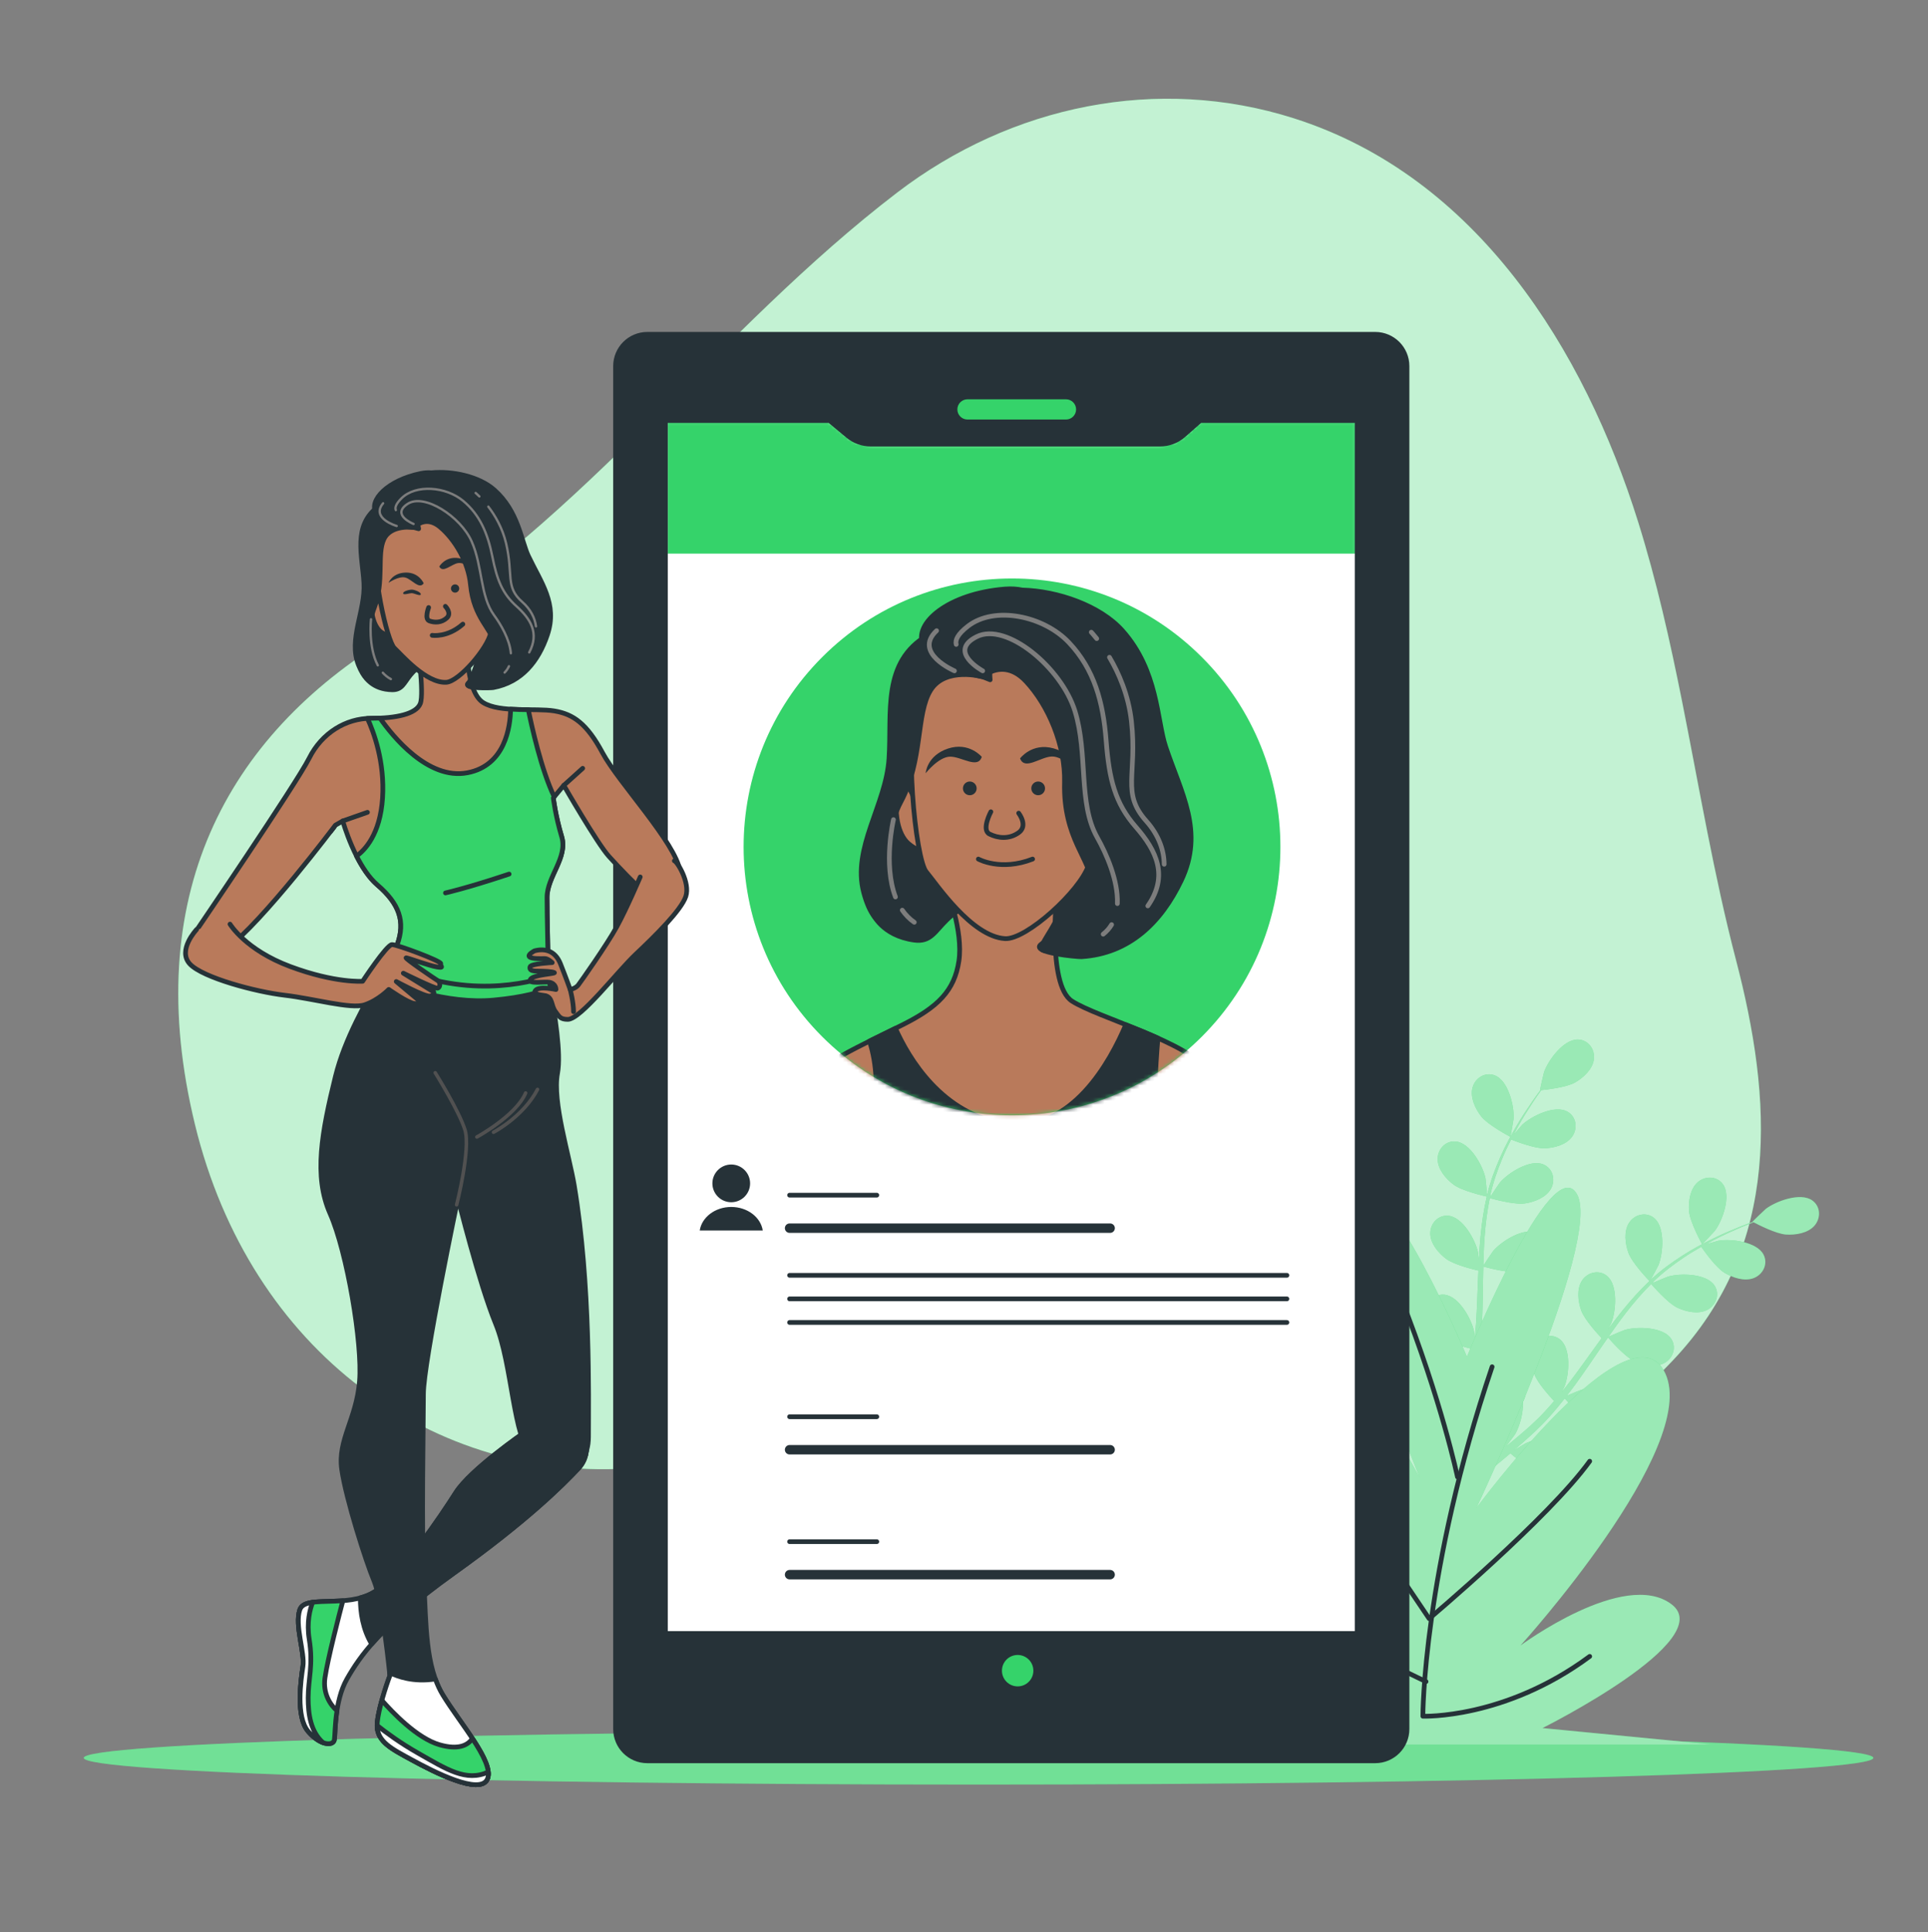 <svg width="500" height="501" viewBox="0 0 500 501" fill="none" xmlns="http://www.w3.org/2000/svg">
<rect x="0" y="0" width="500" height="501" fill="#808080" stroke="none"/>
<path d="M436.256 182.048C433.111 166.287 429.614 150.618 424.813 135.294C410.878 90.81 383.137 45.798 335.496 30.666C300.335 19.497 262.369 27.205 232.649 49.953C186.041 85.627 152.121 134.281 101.119 165.195C58.537 191.004 36.243 232.694 50.566 291.617C64.889 350.54 112.702 384.867 165.012 380.649C208.515 377.14 253.989 380.888 291.594 402.002C325.195 420.867 384.576 404.49 433.698 352.92C462.308 322.882 459.538 284.691 450.215 248.976C444.466 226.96 440.717 204.411 436.256 182.048Z" fill="#35D36A"/>
<path opacity="0.7" d="M436.256 182.048C433.111 166.287 429.614 150.618 424.813 135.294C410.878 90.81 383.137 45.798 335.496 30.666C300.335 19.497 262.369 27.205 232.649 49.953C186.041 85.627 152.121 134.281 101.119 165.195C58.537 191.004 36.243 232.694 50.566 291.617C64.889 350.54 112.702 384.867 165.012 380.649C208.515 377.14 253.989 380.888 291.594 402.002C325.195 420.867 384.576 404.49 433.698 352.92C462.308 322.882 459.538 284.691 450.215 248.976C444.466 226.96 440.717 204.411 436.256 182.048Z" fill="white"/>
<path d="M485.832 455.852C485.832 459.671 381.936 462.766 253.774 462.766C125.611 462.766 21.715 459.671 21.715 455.852C21.715 452.033 125.611 448.938 253.774 448.938C381.936 448.938 485.832 452.033 485.832 455.852Z" fill="#35D36A"/>
<path opacity="0.3" d="M485.832 455.852C485.832 459.671 381.936 462.766 253.774 462.766C125.611 462.766 21.715 459.671 21.715 455.852C21.715 452.033 125.611 448.938 253.774 448.938C381.936 448.938 485.832 452.033 485.832 455.852Z" fill="white"/>
<path d="M441.41 322.634C441.443 322.694 444.55 319.397 444.723 319.166C446.715 316.497 448.996 310.17 446.836 307.129C445.28 304.939 442.232 304.867 440.292 306.565C438.311 308.298 437.847 311.508 438.024 313.989C438.234 316.902 441.407 322.631 441.41 322.634Z" fill="#35D36A"/>
<path d="M469.963 311.272C466.907 309.135 460.597 311.463 457.942 313.475C457.713 313.65 454.439 316.781 454.5 316.814C454.5 316.814 454.556 316.844 454.57 316.852C453.571 317.211 452.504 317.608 451.347 318.067C449.218 318.929 446.819 319.921 444.281 321.179C441.742 322.429 439.018 323.858 436.286 325.623C433.544 327.388 430.751 329.383 428.138 331.814C428.109 331.841 428.082 331.874 428.051 331.902C428.594 330.954 430.026 328.252 430.112 328.032C431.33 324.932 431.859 318.227 428.973 315.865C426.894 314.163 423.935 314.898 422.512 317.048C421.059 319.244 421.46 322.462 422.286 324.809C423.218 327.454 427.433 331.839 427.77 332.188C425.303 334.524 422.962 337.122 420.736 339.881C419.462 341.457 418.229 343.085 417.011 344.732C417.455 343.897 417.845 343.147 417.887 343.037C419.104 339.937 419.634 333.232 416.748 330.871C414.669 329.169 411.71 329.904 410.287 332.053C408.834 334.249 409.235 337.466 410.061 339.814C410.9 342.194 414.418 346.004 415.363 347.001C414.903 347.638 414.436 348.268 413.979 348.907C411.782 351.97 409.605 355.037 407.375 357.979C406.59 359.017 405.779 360.008 404.972 361.004C405.364 360.262 405.689 359.634 405.73 359.534C406.947 356.433 407.477 349.728 404.59 347.366C402.511 345.664 399.553 346.399 398.13 348.55C396.676 350.744 397.077 353.963 397.903 356.309C398.704 358.58 401.92 362.127 403.037 363.316C402.178 364.311 401.32 365.309 400.444 366.235C399.831 366.854 399.284 367.492 398.634 368.079C398.002 368.674 397.378 369.262 396.759 369.845C395.526 370.925 394.26 372.046 393.031 373.068C392.181 373.785 391.358 374.453 390.531 375.129C391.324 374.106 392.835 372.069 392.942 371.885C394.054 369.971 395.099 366.442 394.949 363.473C395.115 363.191 395.255 362.897 395.365 362.587C396.235 360.161 395.05 357.352 392.443 356.706C388.823 355.809 383.77 360.25 382.017 363.081C381.913 363.249 380.994 365.187 380.434 366.418C380.653 365.644 380.875 364.894 381.09 364.095C381.528 362.517 381.918 360.927 382.343 359.221C382.521 358.389 382.698 357.55 382.879 356.701C383.076 355.864 383.177 354.954 383.331 354.073C383.645 352.021 383.865 349.929 384.04 347.814C385.424 348.193 390.356 349.47 392.825 349.094C395.284 348.718 398.312 347.557 399.565 345.241C400.791 342.974 400.048 340.019 397.567 338.985C394.125 337.551 388.458 341.173 386.296 343.707C386.161 343.865 384.814 345.858 384.095 346.966C384.191 345.695 384.291 344.426 384.346 343.136C384.502 339.414 384.546 335.64 384.606 331.876C384.623 330.723 384.655 329.574 384.682 328.425C385.174 328.565 391.002 330.211 393.769 329.788C396.227 329.413 399.255 328.251 400.509 325.936C401.735 323.668 400.991 320.712 398.511 319.679C395.068 318.244 389.402 321.869 387.24 324.4C387.077 324.591 385.143 327.46 384.687 328.215C384.748 325.682 384.831 323.16 385.016 320.675C385.265 317.248 385.698 313.898 386.358 310.684C386.587 310.75 392.663 312.495 395.496 312.063C397.955 311.688 400.984 310.526 402.236 308.211C403.462 305.943 402.719 302.987 400.238 301.954C396.796 300.519 391.13 304.142 388.967 306.675C388.825 306.842 387.348 309.028 386.671 310.083C386.564 310.037 386.583 310.046 386.475 310.001C387.224 306.565 388.381 303.333 389.615 300.36C390.325 298.638 391.101 297.03 391.891 295.484C392.989 295.925 398.031 297.885 400.625 297.777C403.11 297.674 406.247 296.852 407.747 294.689C409.215 292.57 408.799 289.55 406.449 288.25C403.185 286.446 397.154 289.426 394.727 291.706C394.595 291.831 393.394 293.239 392.532 294.278C392.898 293.586 393.265 292.864 393.631 292.207C394.995 289.739 396.396 287.563 397.653 285.645C398.376 284.561 399.053 283.594 399.693 282.696C400.996 282.567 406.243 281.979 408.455 280.711C410.612 279.475 413.018 277.299 413.352 274.688C413.678 272.13 411.918 269.641 409.232 269.572C405.504 269.475 401.526 274.898 400.422 278.04C400.326 278.311 399.323 282.729 399.391 282.723C399.391 282.723 399.455 282.717 399.469 282.716C398.835 283.567 398.164 284.487 397.452 285.507C396.152 287.4 394.698 289.552 393.275 292.001C391.847 294.443 390.363 297.138 389.057 300.117C387.744 303.101 386.515 306.308 385.676 309.775C385.666 309.814 385.661 309.856 385.653 309.896C385.583 308.805 385.286 305.764 385.237 305.532C384.543 302.276 381.285 296.391 377.575 296.013C374.901 295.74 372.839 297.986 372.837 300.564C372.836 303.197 374.946 305.66 376.929 307.161C379.166 308.854 385.101 310.186 385.575 310.29C384.806 313.601 384.286 317.059 383.952 320.587C383.759 322.605 383.627 324.644 383.522 326.688C383.432 325.746 383.343 324.907 383.319 324.79C382.623 321.534 379.367 315.649 375.656 315.271C372.983 314.998 370.922 317.244 370.92 319.821C370.919 322.454 373.029 324.918 375.012 326.418C377.026 327.941 382.062 329.178 383.4 329.487C383.368 330.272 383.326 331.056 383.297 331.841C383.155 335.607 383.031 339.367 382.795 343.051C382.713 344.349 382.583 345.624 382.46 346.902C382.378 346.065 382.303 345.363 382.28 345.257C381.586 342.001 378.328 336.116 374.617 335.738C371.944 335.465 369.883 337.711 369.881 340.289C369.88 342.921 371.99 345.385 373.974 346.886C375.895 348.339 380.534 349.523 382.121 349.898C381.954 351.201 381.79 352.507 381.57 353.762C381.4 354.617 381.296 355.451 381.077 356.298C380.879 357.142 380.682 357.977 380.488 358.805C380.054 360.386 379.617 362.019 379.155 363.55C378.843 364.617 378.524 365.628 378.208 366.647C378.306 365.356 378.442 362.825 378.429 362.612C378.236 359.287 375.908 352.977 372.297 352.041C369.697 351.367 367.318 353.273 366.927 355.821C366.527 358.424 368.238 361.178 369.972 362.962C371.88 364.926 377.313 367.08 377.994 367.344C377.463 369.03 376.93 370.664 376.403 372.197C374.589 377.52 372.875 381.885 371.636 384.918C371.592 385.025 371.551 385.122 371.509 385.226L373.731 386.448C373.808 386.249 373.884 386.056 373.966 385.842C375.153 382.746 376.787 378.303 378.502 372.889C379.049 371.18 379.598 369.343 380.144 367.451C380.609 367.509 383.258 367.825 385.768 367.809C386.444 370.54 389.562 375.018 389.969 375.592C388.597 376.705 387.251 377.775 385.966 378.764C381.516 382.202 377.678 384.897 374.972 386.743C374.861 386.818 374.762 386.885 374.655 386.958L377.098 388.303C379.74 386.402 383.277 383.778 387.334 380.499C388.732 379.375 390.204 378.146 391.703 376.869C392.247 377.336 396.714 381.124 399.348 381.885C401.738 382.574 404.974 382.788 407.082 381.21C409.145 379.664 409.708 376.669 407.889 374.691C405.364 371.947 398.7 372.863 395.676 374.257C395.498 374.339 393.661 375.448 392.515 376.167C393.125 375.642 393.722 375.139 394.343 374.591C395.579 373.515 396.781 372.407 398.078 371.217C398.685 370.622 399.297 370.019 399.914 369.41C400.54 368.821 401.127 368.118 401.742 367.468C403.136 365.931 404.474 364.305 405.786 362.638C406.731 363.717 410.139 367.503 412.407 368.552C414.665 369.595 417.831 370.298 420.154 369.057C422.428 367.842 423.438 364.966 421.94 362.735C419.859 359.64 413.134 359.536 409.934 360.457C409.735 360.514 407.512 361.432 406.301 361.96C407.082 360.952 407.865 359.949 408.622 358.904C410.807 355.886 412.924 352.762 415.051 349.656C415.702 348.704 416.362 347.764 417.02 346.82C417.351 347.207 421.306 351.795 423.846 352.97C426.104 354.014 429.27 354.716 431.593 353.475C433.867 352.26 434.876 349.385 433.378 347.153C431.298 344.058 424.572 343.954 421.373 344.874C421.132 344.943 417.936 346.27 417.139 346.646C418.587 344.568 420.049 342.509 421.573 340.539C423.672 337.816 425.881 335.262 428.205 332.946C428.359 333.127 432.465 337.933 435.067 339.136C437.325 340.18 440.491 340.882 442.814 339.641C445.088 338.427 446.098 335.551 444.599 333.321C442.52 330.226 435.793 330.122 432.593 331.042C432.383 331.102 429.947 332.111 428.799 332.617C428.735 332.519 428.747 332.537 428.681 332.44C431.199 329.988 433.949 327.931 436.616 326.131C438.16 325.086 439.693 324.173 441.205 323.32C441.878 324.294 445.002 328.71 447.225 330.051C449.354 331.336 452.424 332.381 454.869 331.404C457.263 330.447 458.583 327.699 457.339 325.317C455.611 322.012 448.938 321.171 445.656 321.733C445.478 321.764 443.698 322.276 442.406 322.667C443.094 322.292 443.798 321.892 444.464 321.546C446.964 320.24 449.332 319.197 451.439 318.292C452.641 317.787 453.737 317.353 454.768 316.958C455.927 317.569 460.627 319.973 463.171 320.136C465.653 320.295 468.859 319.809 470.578 317.815C472.26 315.859 472.165 312.811 469.963 311.272Z" fill="#35D36A"/>
<path d="M384.093 289.452C385.874 291.766 391.681 294.793 391.685 294.795C391.745 294.827 392.517 290.363 392.534 290.075C392.724 286.75 391.137 280.215 387.658 278.87C385.152 277.902 382.57 279.523 381.888 282.008C381.192 284.547 382.576 287.48 384.093 289.452Z" fill="#35D36A"/>
<g opacity="0.5">
<path d="M441.41 322.634C441.443 322.694 444.55 319.397 444.723 319.166C446.715 316.497 448.996 310.17 446.836 307.129C445.28 304.939 442.232 304.867 440.292 306.565C438.311 308.298 437.847 311.508 438.024 313.989C438.234 316.902 441.407 322.631 441.41 322.634Z" fill="white"/>
<path d="M469.963 311.272C466.907 309.135 460.597 311.463 457.942 313.475C457.713 313.65 454.439 316.781 454.5 316.814C454.5 316.814 454.556 316.844 454.57 316.852C453.571 317.211 452.504 317.608 451.347 318.067C449.218 318.929 446.819 319.921 444.281 321.179C441.742 322.429 439.018 323.858 436.286 325.623C433.544 327.388 430.751 329.383 428.138 331.814C428.109 331.841 428.082 331.874 428.051 331.902C428.594 330.954 430.026 328.252 430.112 328.032C431.33 324.932 431.859 318.227 428.973 315.865C426.894 314.163 423.935 314.898 422.512 317.048C421.059 319.244 421.46 322.462 422.286 324.809C423.218 327.454 427.433 331.839 427.77 332.188C425.303 334.524 422.962 337.122 420.736 339.881C419.462 341.457 418.229 343.085 417.011 344.732C417.455 343.897 417.845 343.147 417.887 343.037C419.104 339.937 419.634 333.232 416.748 330.871C414.669 329.169 411.71 329.904 410.287 332.053C408.834 334.249 409.235 337.466 410.061 339.814C410.9 342.194 414.418 346.004 415.363 347.001C414.903 347.638 414.436 348.268 413.979 348.907C411.782 351.97 409.605 355.037 407.375 357.979C406.59 359.017 405.779 360.008 404.972 361.004C405.364 360.262 405.689 359.634 405.73 359.534C406.947 356.433 407.477 349.728 404.59 347.366C402.511 345.664 399.553 346.399 398.13 348.55C396.676 350.744 397.077 353.963 397.903 356.309C398.704 358.58 401.92 362.127 403.037 363.316C402.178 364.311 401.32 365.309 400.444 366.235C399.831 366.854 399.284 367.492 398.634 368.079C398.002 368.674 397.378 369.262 396.759 369.845C395.526 370.925 394.26 372.046 393.031 373.068C392.181 373.785 391.358 374.453 390.531 375.129C391.324 374.106 392.835 372.069 392.942 371.885C394.054 369.971 395.099 366.442 394.949 363.473C395.115 363.191 395.255 362.897 395.365 362.587C396.235 360.161 395.05 357.352 392.443 356.706C388.823 355.809 383.77 360.25 382.017 363.081C381.913 363.249 380.994 365.187 380.434 366.418C380.653 365.644 380.875 364.894 381.09 364.095C381.528 362.517 381.918 360.927 382.343 359.221C382.521 358.389 382.698 357.55 382.879 356.701C383.076 355.864 383.177 354.954 383.331 354.073C383.645 352.021 383.865 349.929 384.04 347.814C385.424 348.193 390.356 349.47 392.825 349.094C395.284 348.718 398.312 347.557 399.565 345.241C400.791 342.974 400.048 340.019 397.567 338.985C394.125 337.551 388.458 341.173 386.296 343.707C386.161 343.865 384.814 345.858 384.095 346.966C384.191 345.695 384.291 344.426 384.346 343.136C384.502 339.414 384.546 335.64 384.606 331.876C384.623 330.723 384.655 329.574 384.682 328.425C385.174 328.565 391.002 330.211 393.769 329.788C396.227 329.413 399.255 328.251 400.509 325.936C401.735 323.668 400.991 320.712 398.511 319.679C395.068 318.244 389.402 321.869 387.24 324.4C387.077 324.591 385.143 327.46 384.687 328.215C384.748 325.682 384.831 323.16 385.016 320.675C385.265 317.248 385.698 313.898 386.358 310.684C386.587 310.75 392.663 312.495 395.496 312.063C397.955 311.688 400.984 310.526 402.236 308.211C403.462 305.943 402.719 302.987 400.238 301.954C396.796 300.519 391.13 304.142 388.967 306.675C388.825 306.842 387.348 309.028 386.671 310.083C386.564 310.037 386.583 310.046 386.475 310.001C387.224 306.565 388.381 303.333 389.615 300.36C390.325 298.638 391.101 297.03 391.891 295.484C392.989 295.925 398.031 297.885 400.625 297.777C403.11 297.674 406.247 296.852 407.747 294.689C409.215 292.57 408.799 289.55 406.449 288.25C403.185 286.446 397.154 289.426 394.727 291.706C394.595 291.831 393.394 293.239 392.532 294.278C392.898 293.586 393.265 292.864 393.631 292.207C394.995 289.739 396.396 287.563 397.653 285.645C398.376 284.561 399.053 283.594 399.693 282.696C400.996 282.567 406.243 281.979 408.455 280.711C410.612 279.475 413.018 277.299 413.352 274.688C413.678 272.13 411.918 269.641 409.232 269.572C405.504 269.475 401.526 274.898 400.422 278.04C400.326 278.311 399.323 282.729 399.391 282.723C399.391 282.723 399.455 282.717 399.469 282.716C398.835 283.567 398.164 284.487 397.452 285.507C396.152 287.4 394.698 289.552 393.275 292.001C391.847 294.443 390.363 297.138 389.057 300.117C387.744 303.101 386.515 306.308 385.676 309.775C385.666 309.814 385.661 309.856 385.653 309.896C385.583 308.805 385.286 305.764 385.237 305.532C384.543 302.276 381.285 296.391 377.575 296.013C374.901 295.74 372.839 297.986 372.837 300.564C372.836 303.197 374.946 305.66 376.929 307.161C379.166 308.854 385.101 310.186 385.575 310.29C384.806 313.601 384.286 317.059 383.952 320.587C383.759 322.605 383.627 324.644 383.522 326.688C383.432 325.746 383.343 324.907 383.319 324.79C382.623 321.534 379.367 315.649 375.656 315.271C372.983 314.998 370.922 317.244 370.92 319.821C370.919 322.454 373.029 324.918 375.012 326.418C377.026 327.941 382.062 329.178 383.4 329.487C383.368 330.272 383.326 331.056 383.297 331.841C383.155 335.607 383.031 339.367 382.795 343.051C382.713 344.349 382.583 345.624 382.46 346.902C382.378 346.065 382.303 345.363 382.28 345.257C381.586 342.001 378.328 336.116 374.617 335.738C371.944 335.465 369.883 337.711 369.881 340.289C369.88 342.921 371.99 345.385 373.974 346.886C375.895 348.339 380.534 349.523 382.121 349.898C381.954 351.201 381.79 352.507 381.57 353.762C381.4 354.617 381.296 355.451 381.077 356.298C380.879 357.142 380.682 357.977 380.488 358.805C380.054 360.386 379.617 362.019 379.155 363.55C378.843 364.617 378.524 365.628 378.208 366.647C378.306 365.356 378.442 362.825 378.429 362.612C378.236 359.287 375.908 352.977 372.297 352.041C369.697 351.367 367.318 353.273 366.927 355.821C366.527 358.424 368.238 361.178 369.972 362.962C371.88 364.926 377.313 367.08 377.994 367.344C377.463 369.03 376.93 370.664 376.403 372.197C374.589 377.52 372.875 381.885 371.636 384.918C371.592 385.025 371.551 385.122 371.509 385.226L373.731 386.448C373.808 386.249 373.884 386.056 373.966 385.842C375.153 382.746 376.787 378.303 378.502 372.889C379.049 371.18 379.598 369.343 380.144 367.451C380.609 367.509 383.258 367.825 385.768 367.809C386.444 370.54 389.562 375.018 389.969 375.592C388.597 376.705 387.251 377.775 385.966 378.764C381.516 382.202 377.678 384.897 374.972 386.743C374.861 386.818 374.762 386.885 374.655 386.958L377.098 388.303C379.74 386.402 383.277 383.778 387.334 380.499C388.732 379.375 390.204 378.146 391.703 376.869C392.247 377.336 396.714 381.124 399.348 381.885C401.738 382.574 404.974 382.788 407.082 381.21C409.145 379.664 409.708 376.669 407.889 374.691C405.364 371.947 398.7 372.863 395.676 374.257C395.498 374.339 393.661 375.448 392.515 376.167C393.125 375.642 393.722 375.139 394.343 374.591C395.579 373.515 396.781 372.407 398.078 371.217C398.685 370.622 399.297 370.019 399.914 369.41C400.54 368.821 401.127 368.118 401.742 367.468C403.136 365.931 404.474 364.305 405.786 362.638C406.731 363.717 410.139 367.503 412.407 368.552C414.665 369.595 417.831 370.298 420.154 369.057C422.428 367.842 423.438 364.966 421.94 362.735C419.859 359.64 413.134 359.536 409.934 360.457C409.735 360.514 407.512 361.432 406.301 361.96C407.082 360.952 407.865 359.949 408.622 358.904C410.807 355.886 412.924 352.762 415.051 349.656C415.702 348.704 416.362 347.764 417.02 346.82C417.351 347.207 421.306 351.795 423.846 352.97C426.104 354.014 429.27 354.716 431.593 353.475C433.867 352.26 434.876 349.385 433.378 347.153C431.298 344.058 424.572 343.954 421.373 344.874C421.132 344.943 417.936 346.27 417.139 346.646C418.587 344.568 420.049 342.509 421.573 340.539C423.672 337.816 425.881 335.262 428.205 332.946C428.359 333.127 432.465 337.933 435.067 339.136C437.325 340.18 440.491 340.882 442.814 339.641C445.088 338.427 446.098 335.551 444.599 333.321C442.52 330.226 435.793 330.122 432.593 331.042C432.383 331.102 429.947 332.111 428.799 332.617C428.735 332.519 428.747 332.537 428.681 332.44C431.199 329.988 433.949 327.931 436.616 326.131C438.16 325.086 439.693 324.173 441.205 323.32C441.878 324.294 445.002 328.71 447.225 330.051C449.354 331.336 452.424 332.381 454.869 331.404C457.263 330.447 458.583 327.699 457.339 325.317C455.611 322.012 448.938 321.171 445.656 321.733C445.478 321.764 443.698 322.276 442.406 322.667C443.094 322.292 443.798 321.892 444.464 321.546C446.964 320.24 449.332 319.197 451.439 318.292C452.641 317.787 453.737 317.353 454.768 316.958C455.927 317.569 460.627 319.973 463.171 320.136C465.653 320.295 468.859 319.809 470.578 317.815C472.26 315.859 472.165 312.811 469.963 311.272Z" fill="white"/>
<path d="M384.093 289.452C385.874 291.766 391.681 294.793 391.685 294.795C391.745 294.827 392.517 290.363 392.534 290.075C392.724 286.75 391.137 280.215 387.658 278.87C385.152 277.902 382.57 279.523 381.888 282.008C381.192 284.547 382.576 287.48 384.093 289.452Z" fill="white"/>
</g>
<path d="M380.429 351.835C380.429 351.835 360.021 302.628 348.592 304.767C337.163 306.906 368.185 383.216 368.185 383.216C368.185 383.216 332.265 315.465 307.774 315.465C283.284 315.465 316.753 390.348 347.775 415.309C347.775 415.309 298.793 362.535 270.221 373.945C241.649 385.356 327.367 438.844 327.367 438.844C327.367 438.844 277.568 423.155 283.284 435.278C288.998 447.401 304.509 449.541 304.509 449.541L248.18 452.393H444.105L400.022 448.114C400.022 448.114 445.738 425.293 433.493 416.021C421.247 406.75 394.308 426.719 394.308 426.719C394.308 426.719 440.84 375.371 431.861 356.117C422.88 336.861 382.879 391.062 382.879 391.062C382.879 391.062 415.533 321.884 409.002 309.761C402.471 297.635 380.429 351.835 380.429 351.835Z" fill="#35D36A"/>
<path opacity="0.5" d="M380.429 351.835C380.429 351.835 360.021 302.628 348.592 304.767C337.163 306.906 368.185 383.216 368.185 383.216C368.185 383.216 332.265 315.465 307.774 315.465C283.284 315.465 316.753 390.348 347.775 415.309C347.775 415.309 298.793 362.535 270.221 373.945C241.649 385.356 327.367 438.844 327.367 438.844C327.367 438.844 277.568 423.155 283.284 435.278C288.998 447.401 304.509 449.541 304.509 449.541L248.18 452.393H444.105L400.022 448.114C400.022 448.114 445.738 425.293 433.493 416.021C421.247 406.75 394.308 426.719 394.308 426.719C394.308 426.719 440.84 375.371 431.861 356.117C422.88 336.861 382.879 391.062 382.879 391.062C382.879 391.062 415.533 321.884 409.002 309.761C402.471 297.635 380.429 351.835 380.429 351.835Z" fill="white"/>
<path d="M386.96 354.426C369 407.489 369 445.042 369 445.042C369 445.042 390.225 445.859 412.267 429.531" stroke="#263238" stroke-width="1.222" stroke-miterlimit="10" stroke-linecap="round" stroke-linejoin="round"/>
<path d="M377.98 383.001C377.98 383.001 373.898 363.408 363.286 336.469" stroke="#263238" stroke-width="1.222" stroke-miterlimit="10" stroke-linecap="round" stroke-linejoin="round"/>
<path d="M324.917 351.98L370.633 419.738C370.633 419.738 401.655 393.615 412.268 378.921" stroke="#263238" stroke-width="1.222" stroke-miterlimit="10" stroke-linecap="round" stroke-linejoin="round"/>
<path d="M369.817 436.064C369.817 436.064 321.652 413.206 302.059 400.145" stroke="#263238" stroke-width="1.222" stroke-miterlimit="10" stroke-linecap="round" stroke-linejoin="round"/>
<path d="M356.642 456.611H167.88C163.325 456.611 159.632 452.918 159.632 448.363V94.94C159.632 90.385 163.325 86.691 167.88 86.691H356.64C361.195 86.691 364.889 90.385 364.889 94.94V448.363C364.89 452.919 361.197 456.611 356.642 456.611Z" fill="#263238" stroke="#263238" stroke-width="1.222" stroke-miterlimit="10"/>
<path d="M276.451 108.789H250.9C249.452 108.789 248.279 107.615 248.279 106.168C248.279 104.72 249.452 103.547 250.9 103.547H276.451C277.898 103.547 279.072 104.72 279.072 106.168C279.071 107.617 277.898 108.789 276.451 108.789Z" fill="#35D36A"/>
<path d="M351.918 423.543H172.604V109.09H215.106L219.887 113.057C221.559 114.443 223.661 115.202 225.832 115.202H300.821C303.083 115.202 305.266 114.38 306.966 112.887L311.287 109.09H351.918V423.543Z" fill="white"/>
<mask id="mask0_978_15987" style="mask-type:luminance" maskUnits="userSpaceOnUse" x="172" y="109" width="180" height="315">
<path d="M351.918 423.543H172.604V109.09H215.106L219.887 113.057C221.559 114.443 223.661 115.202 225.832 115.202H300.821C303.083 115.202 305.266 114.38 306.966 112.887L311.287 109.09H351.918V423.543Z" fill="white"/>
</mask>
<g mask="url(#mask0_978_15987)">
<path d="M306.966 112.887C305.266 114.38 303.083 115.202 300.821 115.202H225.832C223.661 115.202 221.559 114.443 219.887 113.057L215.106 109.09H172.604V143.563H351.918V109.09H311.287L306.966 112.887Z" fill="#35D36A"/>
</g>
<path d="M351.918 423.543H172.604V109.09H215.106L219.887 113.057C221.559 114.443 223.661 115.202 225.832 115.202H300.821C303.083 115.202 305.266 114.38 306.966 112.887L311.287 109.09H351.918V423.543Z" stroke="#263238" stroke-width="1.147" stroke-miterlimit="10" stroke-linecap="round" stroke-linejoin="round"/>
<path d="M338.578 147.074H186.496V406.025H338.578V147.074Z" fill="white"/>
<path d="M267.989 433.235C267.989 430.984 266.165 429.16 263.914 429.16C261.664 429.16 259.84 430.984 259.84 433.235C259.84 435.485 261.664 437.309 263.914 437.309C266.165 437.309 267.989 435.485 267.989 433.235Z" fill="#35D36A"/>
<path d="M311.668 268.831C338.85 241.649 338.85 197.578 311.668 170.395C284.485 143.213 240.414 143.213 213.232 170.395C186.05 197.578 186.05 241.649 213.232 268.831C240.414 296.013 284.485 296.013 311.668 268.831Z" fill="#35D36A"/>
<mask id="mask1_978_15987" style="mask-type:luminance" maskUnits="userSpaceOnUse" x="192" y="150" width="141" height="140">
<path d="M311.668 268.831C338.85 241.649 338.85 197.578 311.668 170.395C284.485 143.213 240.414 143.213 213.232 170.395C186.05 197.578 186.05 241.649 213.232 268.831C240.414 296.013 284.485 296.013 311.668 268.831Z" fill="white"/>
</mask>
<g mask="url(#mask1_978_15987)">
<path d="M245.593 230.672C245.593 230.672 249.836 241.473 248.678 249.188C247.521 256.903 243.277 261.146 234.019 265.775C224.761 270.403 210.102 276.962 208.56 281.59C207.017 286.218 208.56 307.88 208.56 307.88H321.97C321.97 307.88 319.27 285.447 313.484 277.732C307.698 270.017 284.552 263.845 277.995 259.601C271.437 255.356 274.138 231.056 274.138 231.056C274.138 231.056 256.78 236.458 245.593 230.672Z" fill="#B97A5B" stroke="#263238" stroke-width="1.222" stroke-miterlimit="10" stroke-linecap="round" stroke-linejoin="round"/>
<path d="M232.214 266.67C230.104 267.709 227.801 268.825 225.484 269.981C229.506 282.17 225.792 297.743 222.357 307.88H302.672C301.516 305.407 300.576 302.575 300.122 299.402C298.81 290.223 299.687 276.358 300.293 269.202C297.576 267.979 294.725 266.819 291.973 265.723C287.952 275.247 277.885 293.737 261.002 291.456C244.328 289.203 235.634 274.333 232.214 266.67Z" fill="#263238" stroke="#263238" stroke-width="1.222" stroke-miterlimit="10" stroke-linecap="round" stroke-linejoin="round"/>
<path d="M226.305 236.845C226.305 236.845 228.62 242.631 237.106 243.789C245.593 244.946 241.424 232.52 266.716 231.654C284.507 231.045 266.809 245.718 270.667 246.489C274.524 247.26 284.168 246.103 289.569 233.374C294.97 220.644 296.127 188.241 284.941 177.826C273.754 167.411 240.966 167.797 235.951 177.055C230.936 186.313 234.408 202.515 229.779 211.386C225.149 220.258 223.22 232.215 226.305 236.845Z" fill="#263238" stroke="#263238" stroke-width="1.222" stroke-miterlimit="10" stroke-linecap="round" stroke-linejoin="round"/>
<path d="M237.106 207.14C237.106 207.14 234.021 199.04 232.863 204.826C231.705 210.612 232.863 216.398 235.564 218.712C238.264 221.026 239.807 220.641 239.807 220.641L237.106 207.14Z" fill="#B97A5B" stroke="#263238" stroke-width="1.222" stroke-miterlimit="10" stroke-linecap="round" stroke-linejoin="round"/>
<path d="M249.303 165.817C249.303 165.817 242.782 167.447 238.435 179.402C234.088 191.357 237.476 222.783 240.192 226.042C242.908 229.303 251.943 242.858 260.637 243.401C266.167 243.747 280.065 231.019 282.24 224.498C284.413 217.978 285.167 188.638 283.538 181.574C281.907 174.512 268.323 158.21 249.303 165.817Z" fill="#B97A5B" stroke="#263238" stroke-width="1.222" stroke-miterlimit="10" stroke-linecap="round" stroke-linejoin="round"/>
<path d="M253.28 204.439C253.28 205.421 252.484 206.218 251.501 206.218C250.518 206.218 249.722 205.422 249.722 204.439C249.722 203.456 250.518 202.66 251.501 202.66C252.484 202.66 253.28 203.457 253.28 204.439Z" fill="#263238"/>
<path d="M271.011 204.439C271.011 205.421 270.215 206.218 269.232 206.218C268.251 206.218 267.454 205.422 267.454 204.439C267.454 203.456 268.249 202.66 269.232 202.66C270.215 202.66 271.011 203.457 271.011 204.439Z" fill="#263238"/>
<path d="M253.721 222.77C253.721 222.77 259.493 226.016 267.79 222.77" stroke="#263238" stroke-width="1.222" stroke-miterlimit="10" stroke-linecap="round" stroke-linejoin="round"/>
<path d="M264.182 210.865C264.182 210.865 266.708 214.111 264.182 215.915C261.656 217.718 258.771 217.357 256.606 216.275C254.443 215.193 256.967 210.504 256.967 210.504" stroke="#263238" stroke-width="1.222" stroke-miterlimit="10" stroke-linecap="round" stroke-linejoin="round"/>
<path d="M254.603 196.263C254.603 196.263 251.303 192.29 245.819 194.125C240.335 195.96 240.056 200.515 240.056 200.515C240.056 200.515 243.402 196.263 246.376 196.216C249.351 196.17 253.604 199.516 254.603 196.263Z" fill="#263238"/>
<path d="M264.542 196.667C264.542 196.667 267.621 192.52 273.196 194.056C278.77 195.591 279.297 200.124 279.297 200.124C279.297 200.124 275.725 196.06 272.753 196.174C269.78 196.289 265.715 199.862 264.542 196.667Z" fill="#263238"/>
<path d="M254.851 175.511C254.851 175.511 245.206 172.811 241.35 178.983C237.493 185.156 239.42 197.114 233.634 207.915C227.848 218.715 231.32 235.304 232.092 237.618C232.863 239.932 227.077 243.019 223.991 231.445C220.906 219.873 229.777 208.686 230.549 196.728C231.32 184.769 228.62 171.654 240.578 164.711C252.537 157.767 254.851 162.01 254.851 162.01V175.511Z" fill="#263238" stroke="#263238" stroke-width="1.222" stroke-miterlimit="10" stroke-linecap="round" stroke-linejoin="round"/>
<path d="M302.298 193.64C299.984 186.696 300.369 173.966 291.111 163.552C285.308 157.023 274.199 153.224 265.101 153.008C263.787 152.728 262.312 152.619 260.637 152.751C245.978 153.909 236.72 161.623 239.42 167.41C242.121 173.196 254.851 175.51 254.851 175.51L256.78 176.282C256.705 175.574 256.695 174.93 256.717 174.318C258.79 173.35 262.334 172.716 266.038 176.668C271.824 182.84 276.321 193.228 276.067 202.899C275.681 217.558 283.011 222.958 283.011 229.13C283.011 235.302 272.21 243.016 269.892 244.948C267.326 247.096 279.604 248.146 280.438 248.093C292.87 247.323 301.142 239.21 306.321 228.378C312.424 215.618 306.283 205.596 302.298 193.64Z" fill="#263238" stroke="#263238" stroke-width="1.222" stroke-miterlimit="10" stroke-linecap="round" stroke-linejoin="round"/>
<path d="M288.283 239.77C287.732 240.688 287.013 241.521 286.096 242.245" stroke="#7D7D7D" stroke-width="1.222" stroke-miterlimit="10" stroke-linecap="round" stroke-linejoin="round"/>
<path d="M254.851 173.967C254.851 173.967 245.593 168.953 253.308 165.094C261.023 161.237 275.296 173.195 278.768 184.382C282.239 195.569 279.539 208.299 284.554 217.17C286.934 221.38 290.011 228.371 289.774 234.316" stroke="#7D7D7D" stroke-width="1.222" stroke-miterlimit="10" stroke-linecap="round" stroke-linejoin="round"/>
<path d="M247.977 167.111C247.683 166.04 248.269 164.515 250.994 162.395C257.938 156.994 270.667 159.694 277.225 166.638C283.782 173.582 286.098 182.069 286.869 192.098C287.64 202.127 289.183 208.3 294.584 214.471C299.985 220.643 303.071 227.201 297.67 234.916" stroke="#7D7D7D" stroke-width="1.222" stroke-miterlimit="10" stroke-linecap="round" stroke-linejoin="round"/>
<path d="M247.522 173.966C247.522 173.966 236.721 169.338 242.893 163.551" stroke="#7D7D7D" stroke-width="1.222" stroke-miterlimit="10" stroke-linecap="round" stroke-linejoin="round"/>
<path d="M233.995 236.023C234.829 237.226 235.853 238.292 237.106 239.16" stroke="#7D7D7D" stroke-width="1.222" stroke-miterlimit="10" stroke-linecap="round" stroke-linejoin="round"/>
<path d="M231.706 212.543C231.706 212.543 228.992 224.075 232.222 232.597" stroke="#7D7D7D" stroke-width="1.222" stroke-miterlimit="10" stroke-linecap="round" stroke-linejoin="round"/>
<path d="M287.725 170.445C290.111 174.488 292.663 180.22 293.426 187.082C294.969 200.969 290.726 205.598 297.283 212.927C300.534 216.559 301.888 220.571 301.912 224.116" stroke="#7D7D7D" stroke-width="1.222" stroke-miterlimit="10" stroke-linecap="round" stroke-linejoin="round"/>
<path d="M283.011 163.938C283.011 163.938 283.566 164.516 284.422 165.601" stroke="#7D7D7D" stroke-width="1.222" stroke-miterlimit="10" stroke-linecap="round" stroke-linejoin="round"/>
</g>
<path d="M317.6 278.404C320.48 278.404 322.814 276.07 322.814 273.191C322.814 270.311 320.48 267.977 317.6 267.977C314.721 267.977 312.386 270.311 312.386 273.191C312.386 276.07 314.721 278.404 317.6 278.404Z" fill="white"/>
<path d="M204.768 309.926H227.384" stroke="#263238" stroke-width="1.222" stroke-miterlimit="10" stroke-linecap="round" stroke-linejoin="round"/>
<path d="M204.768 367.383H227.384" stroke="#263238" stroke-width="1.222" stroke-miterlimit="10" stroke-linecap="round" stroke-linejoin="round"/>
<path d="M204.768 318.484H287.897" stroke="#263238" stroke-width="2.445" stroke-miterlimit="10" stroke-linecap="round" stroke-linejoin="round"/>
<path d="M204.768 375.941H287.897" stroke="#263238" stroke-width="2.445" stroke-miterlimit="10" stroke-linecap="round" stroke-linejoin="round"/>
<path d="M204.768 399.781H227.384" stroke="#263238" stroke-width="1.222" stroke-miterlimit="10" stroke-linecap="round" stroke-linejoin="round"/>
<path d="M204.768 408.336H287.897" stroke="#263238" stroke-width="2.445" stroke-miterlimit="10" stroke-linecap="round" stroke-linejoin="round"/>
<path d="M204.768 330.711H333.741" stroke="#263238" stroke-width="1.222" stroke-miterlimit="10" stroke-linecap="round" stroke-linejoin="round"/>
<path d="M204.768 336.82H333.741" stroke="#263238" stroke-width="1.222" stroke-miterlimit="10" stroke-linecap="round" stroke-linejoin="round"/>
<path d="M204.768 342.934H333.741" stroke="#263238" stroke-width="1.222" stroke-miterlimit="10" stroke-linecap="round" stroke-linejoin="round"/>
<path d="M189.639 311.76C192.34 311.76 194.529 309.571 194.529 306.87C194.529 304.17 192.34 301.98 189.639 301.98C186.939 301.98 184.749 304.17 184.749 306.87C184.749 309.571 186.939 311.76 189.639 311.76Z" fill="#263238"/>
<path d="M189.639 312.984C185.447 312.984 181.994 315.649 181.466 319.097H197.813C197.285 315.648 193.831 312.984 189.639 312.984Z" fill="#263238"/>
<path d="M135.887 371.544C135.887 371.544 122.032 381.053 118.228 387.03C114.425 393.007 104.101 408.492 97.038 412.839C89.974 417.186 79.108 413.382 77.748 417.458C76.39 421.532 79.106 428.597 78.564 432.129C78.021 435.661 76.661 445.169 79.922 448.974C83.182 452.778 86.442 452.777 86.714 451.147C86.985 449.518 86.714 441.095 89.974 435.389C93.235 429.684 98.669 421.533 117.686 407.95C136.703 394.366 145.94 385.129 150.016 380.783C154.092 376.436 151.103 370.188 151.103 370.188" fill="white"/>
<path d="M135.887 371.544C135.887 371.544 122.032 381.053 118.228 387.03C114.425 393.007 104.101 408.492 97.038 412.839C89.974 417.186 79.108 413.382 77.748 417.458C76.39 421.532 79.106 428.597 78.564 432.129C78.021 435.661 76.661 445.169 79.922 448.974C83.182 452.778 86.442 452.777 86.714 451.147C86.985 449.518 86.714 441.095 89.974 435.389C93.235 429.684 98.669 421.533 117.686 407.95C136.703 394.366 145.94 385.129 150.016 380.783C154.092 376.436 151.103 370.188 151.103 370.188" stroke="#263238" stroke-width="1.222" stroke-miterlimit="10" stroke-linecap="round" stroke-linejoin="round"/>
<path d="M135.888 371.546C135.888 371.546 122.032 381.054 118.229 387.031C114.425 393.008 104.101 408.493 97.038 412.84C95.921 413.529 94.702 413.996 93.446 414.339C93.435 418.142 94.097 422.518 96.394 426.322C100.523 421.575 106.932 415.631 117.686 407.95C136.703 394.366 145.94 385.129 150.016 380.783C154.092 376.436 151.103 370.188 151.103 370.188L135.888 371.546Z" fill="#263238" stroke="#263238" stroke-width="1.222" stroke-miterlimit="10" stroke-linecap="round" stroke-linejoin="round"/>
<path d="M84.269 435.118C84.966 430.238 88.046 418.407 88.924 415.086C83.614 415.5 78.639 414.788 77.749 417.459C76.391 421.533 79.108 428.598 78.565 432.13C78.022 435.662 76.662 445.17 79.923 448.975C83.183 452.779 86.444 452.778 86.715 451.148C86.868 450.228 86.85 447.143 87.39 443.604C85.617 442.109 83.704 439.071 84.269 435.118Z" fill="#35D36A" stroke="#263238" stroke-width="1.222" stroke-miterlimit="10" stroke-linecap="round" stroke-linejoin="round"/>
<path d="M79.922 440.279C79.922 435.389 81.28 431.857 80.193 425.065C79.493 420.689 80.37 417.339 81.084 415.5C79.376 415.743 78.148 416.258 77.748 417.457C76.39 421.532 79.106 428.597 78.564 432.128C78.021 435.66 76.661 445.169 79.922 448.973C81.276 450.553 82.627 451.469 83.766 451.892C80.543 449.015 79.922 444.544 79.922 440.279Z" fill="white" stroke="#263238" stroke-width="1.222" stroke-miterlimit="10" stroke-linecap="round" stroke-linejoin="round"/>
<path d="M101.116 248.933C101.342 248.514 101.555 248.11 101.753 247.723" stroke="#263238" stroke-width="1.222" stroke-miterlimit="10" stroke-linecap="round" stroke-linejoin="round"/>
<path d="M100.148 250.686C100.435 250.175 100.709 249.681 100.967 249.207" stroke="#263238" stroke-width="1.222" stroke-miterlimit="10" stroke-linecap="round" stroke-linejoin="round"/>
<path d="M101.873 247.49C102.087 247.067 102.279 246.669 102.452 246.289C102.277 246.669 102.087 247.068 101.873 247.49Z" fill="#263238" stroke="#263238" stroke-width="1.222" stroke-miterlimit="10" stroke-linecap="round" stroke-linejoin="round"/>
<path d="M99.106 252.526C99.391 252.026 99.666 251.542 99.932 251.07C99.665 251.543 99.391 252.025 99.106 252.526Z" fill="#263238" stroke="#263238" stroke-width="1.222" stroke-miterlimit="10" stroke-linecap="round" stroke-linejoin="round"/>
<path d="M102.566 246.036C102.736 245.652 102.892 245.284 103.015 244.949C102.892 245.284 102.737 245.652 102.566 246.036Z" fill="#263238" stroke="#263238" stroke-width="1.222" stroke-miterlimit="10" stroke-linecap="round" stroke-linejoin="round"/>
<path d="M142.176 251.807C142.151 251.48 142.137 251.179 142.137 250.926" stroke="#263238" stroke-width="1.222" stroke-miterlimit="10" stroke-linecap="round" stroke-linejoin="round"/>
<path d="M142.454 254.248C142.401 253.868 142.353 253.504 142.312 253.164C142.353 253.505 142.401 253.869 142.454 254.248Z" fill="#263238" stroke="#263238" stroke-width="1.222" stroke-miterlimit="10" stroke-linecap="round" stroke-linejoin="round"/>
<path d="M148.928 307.434C147.638 299.657 143.222 285.7 144.581 278.365C145.576 272.992 143.804 263.114 142.784 256.498C142.784 256.5 142.785 256.503 142.785 256.506C118.848 259.024 105.309 255.414 98.982 252.746C94.993 259.739 89.4 269.33 86.984 279.18C83.452 293.579 81.279 304.989 85.626 314.771C89.973 324.55 94.052 348.428 93.238 358.208C92.423 367.988 87.533 373.422 88.62 381.03C89.707 388.637 94.85 404.86 97.023 410.022C99.197 415.184 101.112 434.522 101.112 434.522C101.112 434.522 98.396 441.646 97.852 446.536C97.309 451.426 101.248 453.332 106.839 456.376C112.429 459.42 124.463 465.615 126.386 461.355C128.309 457.094 119.372 446.96 114.852 439.548C110.332 432.136 110.512 421.417 109.928 410.022C109.258 396.964 109.81 369.62 109.81 361.47C109.81 353.319 118.77 310.697 118.77 310.697C118.77 310.697 124.204 332.703 128.55 343.299C132.897 353.894 133.053 373.097 137.944 377.443C142.834 381.79 152.615 382.877 152.615 372.553C152.616 362.228 153.18 333.083 148.928 307.434Z" fill="#263238" stroke="#263238" stroke-width="1.222" stroke-miterlimit="10" stroke-linecap="round" stroke-linejoin="round"/>
<path d="M142.284 252.925C142.242 252.562 142.207 252.218 142.182 251.91" stroke="#263238" stroke-width="1.222" stroke-miterlimit="10" stroke-linecap="round" stroke-linejoin="round"/>
<path d="M142.67 255.749C142.614 255.377 142.561 255.018 142.511 254.672C142.561 255.019 142.615 255.377 142.67 255.749Z" fill="#263238" stroke="#263238" stroke-width="1.222" stroke-miterlimit="10" stroke-linecap="round" stroke-linejoin="round"/>
<path d="M86.549 214.555C86.62 214.461 86.687 214.372 86.741 214.301C86.686 214.374 86.621 214.46 86.549 214.555Z" fill="#263238" stroke="#263238" stroke-width="1.222" stroke-miterlimit="10" stroke-linecap="round" stroke-linejoin="round"/>
<path d="M85.748 215.605C85.878 215.435 85.994 215.282 86.105 215.137C85.995 215.281 85.876 215.436 85.748 215.605Z" fill="#263238" stroke="#263238" stroke-width="1.222" stroke-miterlimit="10" stroke-linecap="round" stroke-linejoin="round"/>
<path d="M86.197 215.018C86.311 214.869 86.409 214.738 86.499 214.621C86.411 214.737 86.308 214.873 86.197 215.018Z" fill="#263238" stroke="#263238" stroke-width="1.222" stroke-miterlimit="10" stroke-linecap="round" stroke-linejoin="round"/>
<path d="M118.423 312.425C118.423 312.425 122.123 297.93 120.582 292.995C119.04 288.059 112.872 278.191 112.872 278.191" stroke="#515151" stroke-width="0.917" stroke-miterlimit="10" stroke-linecap="round" stroke-linejoin="round"/>
<path d="M123.666 294.844C123.666 294.844 133.844 289.293 136.311 283.434" stroke="#515151" stroke-width="0.917" stroke-miterlimit="10" stroke-linecap="round" stroke-linejoin="round"/>
<path d="M127.984 293.611C127.984 293.611 135.694 289.601 139.395 282.508" stroke="#515151" stroke-width="0.917" stroke-miterlimit="10" stroke-linecap="round" stroke-linejoin="round"/>
<path d="M156.264 195.233C152.189 187.626 148.656 185.18 143.766 184.366C138.876 183.55 129.639 184.91 125.292 182.192C120.945 179.476 120.945 167.521 121.489 166.707C122.032 165.892 108.177 166.436 108.177 166.436C108.177 166.436 110.079 179.747 108.993 182.465C107.906 185.181 102.744 186.268 96.224 186.268C89.703 186.268 83.455 190.071 80.194 196.592C76.934 203.113 50.414 242.063 50.414 242.063C50.414 242.063 48.87 243.818 48.977 244.484L58.63 246.12C68.143 239.097 86.987 213.978 86.987 213.978L88.889 212.892C88.889 212.892 92.149 224.574 97.854 229.464C103.56 234.354 105.189 238.972 103.017 244.949C102.33 246.838 100.828 249.516 98.985 252.746C105.313 255.414 118.852 259.024 142.788 256.506C142.416 254.087 142.139 252.09 142.139 250.926C142.139 246.579 141.868 238.157 141.868 232.723C141.868 227.289 147.302 222.399 145.671 216.965C144.04 211.531 143.497 206.912 143.497 206.912L146.214 203.652C146.214 203.652 154.885 218.723 157.902 222.058C164.076 228.885 171.48 235.982 172.839 235.167C174.197 234.351 177.457 233.264 176.37 225.929C175.281 218.597 160.339 202.84 156.264 195.233Z" fill="#B97A5B" stroke="#263238" stroke-width="1.222" stroke-miterlimit="10" stroke-linecap="round" stroke-linejoin="round"/>
<path d="M142.139 251.053C135.878 251.955 118.523 253.631 101.674 247.871C100.812 249.54 99.688 251.508 98.434 253.705C102.672 255.477 115.891 260.468 128.009 259.345C135.89 258.616 140.318 257.26 142.731 256.16C142.397 253.973 142.157 252.175 142.139 251.053Z" fill="#35D36A" stroke="#263238" stroke-width="1.222" stroke-miterlimit="10" stroke-linecap="round" stroke-linejoin="round"/>
<path d="M142.304 253.109C142.199 252.224 142.137 251.48 142.137 250.925C142.137 246.578 141.866 238.156 141.866 232.722C141.866 227.288 147.3 222.398 145.669 216.964C144.039 211.53 143.495 206.912 143.495 206.912L143.73 206.631C140.369 199.64 137.857 188.188 137.012 184.034C135.491 184.021 133.929 183.995 132.418 183.898C132.339 188.456 131.031 198.512 121.218 200.392C110.961 202.357 101.762 190.83 98.537 186.215C97.789 186.248 97.016 186.265 96.224 186.265C95.913 186.265 95.605 186.282 95.296 186.299C96.886 189.757 99.812 197.524 99.212 206.913C98.603 216.46 94.501 220.538 92.469 221.989C93.884 224.785 95.693 227.61 97.853 229.462C103.559 234.352 105.188 238.971 103.015 244.947C102.548 246.233 101.688 247.902 100.615 249.845C120.269 259.397 137.333 254.826 142.304 253.109Z" fill="#35D36A" stroke="#263238" stroke-width="1.222" stroke-miterlimit="10" stroke-linecap="round" stroke-linejoin="round"/>
<path d="M115.526 231.55C115.526 231.55 121.027 230.328 132.03 226.66" stroke="#263238" stroke-width="1.222" stroke-miterlimit="10" stroke-linecap="round" stroke-linejoin="round"/>
<path d="M59.65 239.641C59.65 239.641 63.621 246.307 75.303 250.654C86.985 255.001 94.049 254.457 94.049 254.457C94.049 254.457 100.297 244.949 101.656 244.949C103.015 244.949 114.52 249.24 114.304 249.888C114.089 250.534 115.384 251.075 113.334 250.751C111.284 250.427 106.106 248.485 105.351 248.378C104.595 248.27 112.795 253.879 113.55 254.311C114.306 254.742 114.197 256.144 113.442 256.252C112.687 256.359 104.597 252.368 104.597 252.368L112.472 257.223C112.472 257.223 112.903 258.086 111.501 258.301C110.099 258.516 102.763 254.524 102.763 254.524L108.697 259.487C108.697 259.487 109.345 260.457 107.51 260.242C105.676 260.026 100.821 256.575 100.821 256.575C100.821 256.575 98.125 259.379 94.565 260.566C91.005 261.753 81.296 258.947 73.852 258.084C66.408 257.221 52.6 253.554 49.255 249.994C45.911 246.434 50.982 241.04 50.982 241.04" fill="#B97A5B"/>
<path d="M59.65 239.641C59.65 239.641 63.621 246.307 75.303 250.654C86.985 255.001 94.049 254.457 94.049 254.457C94.049 254.457 100.297 244.949 101.656 244.949C103.015 244.949 114.519 249.24 114.304 249.888C114.089 250.534 115.384 251.075 113.334 250.751C111.284 250.427 106.106 248.485 105.351 248.378C104.595 248.27 112.795 253.879 113.55 254.311C114.306 254.742 114.197 256.144 113.442 256.252C112.687 256.359 104.597 252.368 104.597 252.368L112.472 257.223C112.472 257.223 112.903 258.086 111.501 258.301C110.099 258.516 102.763 254.524 102.763 254.524L108.697 259.487C108.697 259.487 109.345 260.457 107.51 260.242C105.676 260.026 100.821 256.575 100.821 256.575C100.821 256.575 98.125 259.379 94.565 260.566C91.005 261.753 81.296 258.947 73.852 258.084C66.408 257.221 52.6 253.554 49.255 249.994C45.911 246.434 50.982 241.04 50.982 241.04" stroke="#263238" stroke-width="1.222" stroke-miterlimit="10" stroke-linecap="round" stroke-linejoin="round"/>
<path d="M166.034 227.405C166.034 227.405 162.449 235.784 159.903 240.41C157.359 245.036 150.593 254.629 149.957 255.446C149.248 256.355 147.875 256.602 147.875 256.602C147.875 256.602 146.719 253.364 145.331 249.894C143.944 246.425 141.156 245.881 138.612 246.575C138.612 246.575 136.659 247.569 137.331 248.145C138.002 248.721 140.428 248.568 141.292 248.568C142.155 248.568 143.211 249.624 143.211 249.624C143.211 249.624 137.643 249.863 137.451 250.726C137.259 251.59 137.933 251.831 139.565 251.831C141.197 251.831 143.28 251.931 143.76 252.219C144.241 252.508 138.216 252.733 137.545 253.981C136.874 255.229 141.303 254.502 142.445 254.71C144.259 255.042 144.177 256.602 144.177 256.602C144.177 256.602 139.67 255.575 138.801 256.914C138.108 257.984 140.962 258.052 141.488 258.2C143.383 258.734 142.886 260.727 144.034 262.294C145.017 263.635 145.308 264.339 147.249 264.339C150.609 264.339 160.01 252.023 164.903 247.415C169.798 242.809 176.708 235.995 177.859 232.443C179.011 228.892 175.652 223.421 174.884 223.23" fill="#B97A5B"/>
<path d="M166.034 227.405C166.034 227.405 162.449 235.784 159.903 240.41C157.359 245.036 150.593 254.629 149.957 255.446C149.248 256.355 147.875 256.602 147.875 256.602C147.875 256.602 146.719 253.364 145.331 249.894C143.944 246.425 141.156 245.881 138.612 246.575C138.612 246.575 136.659 247.569 137.331 248.145C138.002 248.721 140.428 248.568 141.292 248.568C142.155 248.568 143.211 249.624 143.211 249.624C143.211 249.624 137.643 249.863 137.451 250.726C137.259 251.59 137.933 251.831 139.565 251.831C141.197 251.831 143.28 251.931 143.76 252.219C144.241 252.508 138.216 252.733 137.545 253.981C136.874 255.229 141.303 254.502 142.445 254.71C144.259 255.042 144.177 256.602 144.177 256.602C144.177 256.602 139.67 255.575 138.801 256.914C138.108 257.984 140.962 258.052 141.488 258.2C143.383 258.734 142.886 260.727 144.034 262.294C145.017 263.635 145.308 264.339 147.249 264.339C150.609 264.339 160.01 252.023 164.903 247.415C169.798 242.809 176.708 235.995 177.859 232.443C179.011 228.892 175.652 223.421 174.884 223.23" stroke="#263238" stroke-width="1.222" stroke-miterlimit="10" stroke-linecap="round" stroke-linejoin="round"/>
<path d="M147.876 256.602C147.876 256.602 148.741 259.851 148.741 262.346L147.876 256.602Z" fill="white"/>
<path d="M147.876 256.602C147.876 256.602 148.741 259.851 148.741 262.346" stroke="#263238" stroke-width="1.222" stroke-miterlimit="10" stroke-linecap="round" stroke-linejoin="round"/>
<path d="M146.211 203.654L151.115 199.238" stroke="#263238" stroke-width="1.222" stroke-miterlimit="10" stroke-linecap="round" stroke-linejoin="round"/>
<path d="M88.888 212.89L95.292 210.648" stroke="#263238" stroke-width="1.222" stroke-miterlimit="10" stroke-linecap="round" stroke-linejoin="round"/>
<path d="M94.747 175.504C94.747 175.504 96.549 178.794 101.703 178.871C106.857 178.948 103.467 171.826 118.517 169.477C129.104 167.826 119.59 177.873 121.951 178.056C124.312 178.238 129.99 176.848 132.296 168.851C134.601 160.855 132.947 141.41 125.51 135.997C118.072 130.584 98.508 133.186 96.182 139.081C93.856 144.976 97.103 154.405 94.979 160.041C92.854 165.677 92.567 172.961 94.747 175.504Z" fill="#263238" stroke="#263238" stroke-width="1.222" stroke-miterlimit="10" stroke-linecap="round" stroke-linejoin="round"/>
<path d="M99.05 156.971C99.05 156.971 96.62 152.354 96.347 155.895C96.075 159.437 97.185 162.81 98.966 163.997C100.747 165.184 101.641 164.843 101.641 164.843L99.05 156.971Z" fill="#B97A5B" stroke="#263238" stroke-width="1.222" stroke-miterlimit="10" stroke-linecap="round" stroke-linejoin="round"/>
<path d="M103.347 131.397C103.347 131.397 99.57 132.843 97.837 140.3C96.105 147.757 100.403 166.29 102.263 168.041C104.122 169.793 110.501 177.238 115.735 176.933C119.065 176.74 126.447 168.129 127.274 164.076C128.1 160.023 126.428 142.437 124.943 138.334C123.457 134.233 114.16 125.475 103.347 131.397Z" fill="#B97A5B" stroke="#263238" stroke-width="1.222" stroke-miterlimit="10" stroke-linecap="round" stroke-linejoin="round"/>
<path d="M109.13 154.11C109.094 154.701 107.44 153.857 106.85 153.822C106.259 153.786 104.516 154.427 104.551 153.836C104.587 153.246 106.314 152.869 106.903 152.905C107.494 152.94 109.164 153.52 109.13 154.11Z" fill="#263238"/>
<path d="M119.083 152.481C119.154 153.068 118.736 153.601 118.149 153.673C117.562 153.744 117.029 153.326 116.957 152.739C116.886 152.152 117.304 151.619 117.891 151.547C118.478 151.476 119.012 151.894 119.083 152.481Z" fill="#263238"/>
<path d="M112.082 164.755C112.082 164.755 116.015 165.399 120.036 161.852" stroke="#263238" stroke-width="1.222" stroke-miterlimit="10" stroke-linecap="round" stroke-linejoin="round"/>
<path d="M115.498 157.234C115.498 157.234 117.241 158.991 115.863 160.251C114.485 161.512 112.735 161.506 111.363 161.016C109.992 160.525 111.162 157.541 111.162 157.541" stroke="#263238" stroke-width="1.222" stroke-miterlimit="10" stroke-linecap="round" stroke-linejoin="round"/>
<path d="M109.879 151.263C109.879 151.263 108.685 148.393 105.205 148.478C101.726 148.563 100.759 151.134 100.759 151.134C100.759 151.134 103.438 149.28 105.157 149.78C106.874 150.279 108.729 152.958 109.879 151.263Z" fill="#263238"/>
<path d="M113.918 146.908C113.918 146.908 115.459 144.208 118.901 144.721C122.344 145.235 122.985 147.906 122.985 147.906C122.985 147.906 120.558 145.736 118.789 146.019C117.021 146.303 114.851 148.731 113.918 146.908Z" fill="#263238"/>
<path d="M107.364 136.79C107.364 136.79 101.407 135.874 99.549 139.841C97.691 143.808 99.709 150.813 97.033 157.686C94.357 164.559 97.632 174.218 98.26 175.545C98.889 176.873 95.655 179.135 92.973 172.444C90.292 165.753 94.784 158.427 94.379 151.225C93.974 144.025 91.412 136.383 98.055 131.369C104.698 126.355 106.387 128.723 106.387 128.723L107.364 136.79Z" fill="#263238" stroke="#263238" stroke-width="1.222" stroke-miterlimit="10" stroke-linecap="round" stroke-linejoin="round"/>
<path d="M137.026 144.188C135.14 140.207 134.45 132.573 128.164 127.019C124.224 123.538 117.312 122.072 111.859 122.601C111.054 122.529 110.165 122.571 109.173 122.771C100.499 124.523 95.526 129.803 97.557 133.065C99.589 136.326 107.363 136.788 107.363 136.788L108.571 137.11C108.475 136.692 108.423 136.308 108.391 135.941C109.56 135.213 111.631 134.577 114.131 136.67C118.034 139.939 121.474 145.82 122.022 151.617C122.852 160.403 127.622 163.1 128.07 166.788C128.516 170.477 122.621 175.868 121.376 177.189C119.999 178.659 127.409 178.397 127.905 178.306C135.277 176.946 139.632 171.499 141.944 164.653C144.666 156.588 140.273 151.043 137.026 144.188Z" fill="#263238" stroke="#263238" stroke-width="1.222" stroke-miterlimit="10" stroke-linecap="round" stroke-linejoin="round"/>
<path d="M131.99 172.762C131.727 173.35 131.358 173.901 130.863 174.399" stroke="#7D7D7D" stroke-width="0.611" stroke-miterlimit="10" stroke-linecap="round" stroke-linejoin="round"/>
<path d="M107.252 135.867C107.252 135.867 101.357 133.541 105.688 130.678C110.018 127.815 119.412 133.927 122.296 140.36C125.18 146.793 124.488 154.595 128.126 159.533C129.852 161.876 132.197 165.83 132.485 169.399" stroke="#7D7D7D" stroke-width="0.611" stroke-miterlimit="10" stroke-linecap="round" stroke-linejoin="round"/>
<path d="M102.648 132.267C102.395 131.648 102.634 130.695 104.11 129.23C107.868 125.5 115.67 126.193 120.09 129.867C124.511 133.541 126.509 138.444 127.696 144.382C128.883 150.318 130.251 153.894 133.924 157.191C137.598 160.488 139.917 164.182 137.248 169.184" stroke="#7D7D7D" stroke-width="0.611" stroke-miterlimit="10" stroke-linecap="round" stroke-linejoin="round"/>
<path d="M102.873 136.395C102.873 136.395 96.084 134.411 99.353 130.508" stroke="#7D7D7D" stroke-width="0.611" stroke-miterlimit="10" stroke-linecap="round" stroke-linejoin="round"/>
<path d="M99.281 174.453C99.867 175.111 100.555 175.674 101.368 176.102" stroke="#7D7D7D" stroke-width="0.611" stroke-miterlimit="10" stroke-linecap="round" stroke-linejoin="round"/>
<path d="M96.215 160.59C96.215 160.59 95.428 167.677 97.974 172.535" stroke="#7D7D7D" stroke-width="0.611" stroke-miterlimit="10" stroke-linecap="round" stroke-linejoin="round"/>
<path d="M126.639 131.383C128.358 133.626 130.298 136.866 131.25 140.911C133.177 149.097 130.977 152.17 135.425 156.075C137.631 158.01 138.73 160.309 139.001 162.426" stroke="#7D7D7D" stroke-width="0.611" stroke-miterlimit="10" stroke-linecap="round" stroke-linejoin="round"/>
<path d="M123.352 127.836C123.352 127.836 123.725 128.142 124.315 128.728" stroke="#7D7D7D" stroke-width="0.611" stroke-miterlimit="10" stroke-linecap="round" stroke-linejoin="round"/>
<path d="M112.901 435.392C107.258 436.282 103.09 434.77 101.029 433.719C101.083 434.231 101.112 434.522 101.112 434.522C101.112 434.522 98.396 441.645 97.852 446.535C97.309 451.425 101.248 453.331 106.839 456.374C112.429 459.418 124.463 465.614 126.386 461.353C128.31 457.093 119.372 446.958 114.852 439.546C114.067 438.259 113.431 436.865 112.901 435.392Z" fill="white" stroke="#263238" stroke-width="1.222" stroke-miterlimit="10" stroke-linecap="round" stroke-linejoin="round"/>
<path d="M113.999 452.449C108.132 450.773 101.631 443.896 99.029 440.922C98.51 442.796 98.044 444.803 97.852 446.533C97.309 451.423 101.248 453.329 106.839 456.372C112.429 459.416 124.463 465.611 126.386 461.351C127.412 459.08 125.342 455.135 122.508 450.827C121.297 452.669 118.774 453.813 113.999 452.449Z" fill="#35D36A" stroke="#263238" stroke-width="1.222" stroke-miterlimit="10" stroke-linecap="round" stroke-linejoin="round"/>
<path d="M108.4 454.604C103.849 452.021 100.148 449.302 97.804 447.441C97.824 451.674 101.609 453.526 106.84 456.374C112.43 459.418 124.464 465.614 126.387 461.353C126.626 460.826 126.691 460.205 126.624 459.515C120.88 462.138 115.87 458.845 108.4 454.604Z" fill="white" stroke="#263238" stroke-width="1.222" stroke-miterlimit="10" stroke-linecap="round" stroke-linejoin="round"/>
</svg>
